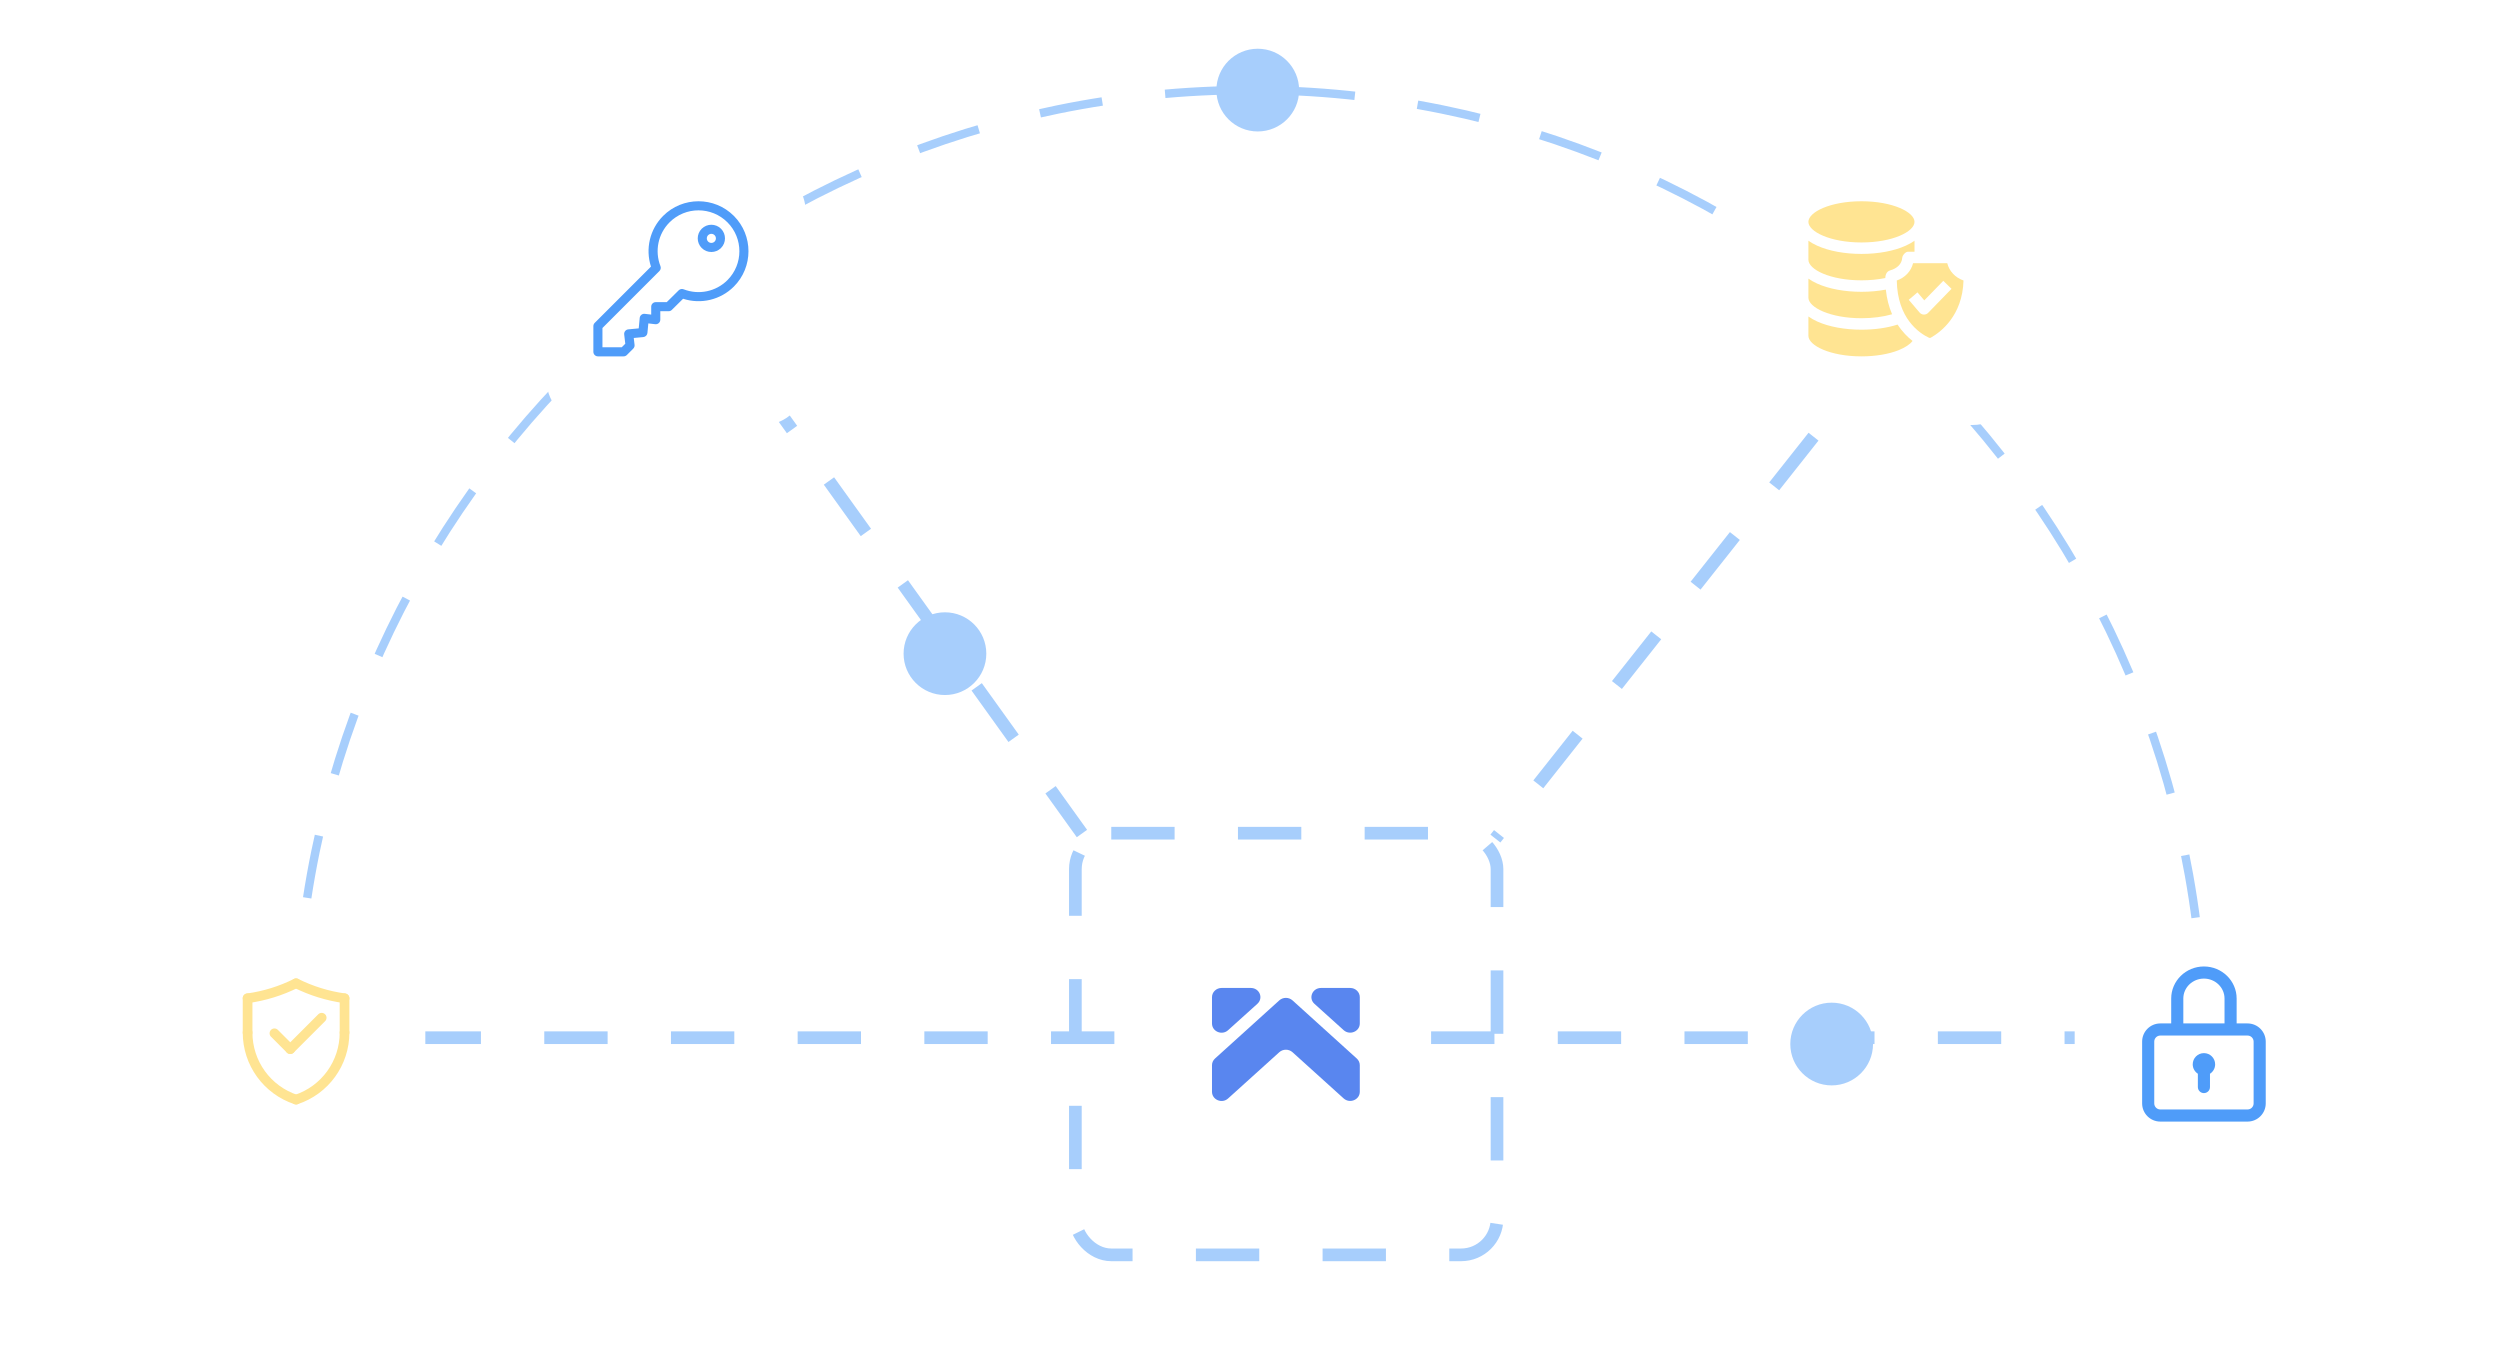 <svg width="592" height="321" viewBox="0 0 592 321" fill="none" xmlns="http://www.w3.org/2000/svg">
<path d="M521.891 247.227C521.891 122.47 420.756 21.335 296 21.335C171.243 21.335 70.108 122.47 70.108 247.227" stroke="#A7CEFC" stroke-width="2" stroke-dasharray="15 15"/>
<line x1="68.884" y1="245.727" x2="521.891" y2="245.727" stroke="#A7CEFC" stroke-width="3" stroke-dasharray="15 15"/>
<line x1="161.316" y1="65.149" x2="256.203" y2="197.378" stroke="#A7CEFC" stroke-width="3" stroke-dasharray="15 15"/>
<line x1="448.058" y1="79.882" x2="354.108" y2="198.572" stroke="#A7CEFC" stroke-width="3" stroke-dasharray="15 15"/>
<rect x="254.648" y="197.304" width="99.845" height="99.845" rx="8.5" stroke="#A7CEFC" stroke-width="3" stroke-dasharray="15 15"/>
<g filter="url(#filter0_d_9_19038)">
<rect x="273.962" y="216.618" width="61.217" height="61.217" rx="10" fill="white"/>
</g>
<path d="M287 236.13V242.362C287 244.26 289.371 245.273 290.819 243.944L297.734 237.712C299.248 236.351 298.261 233.947 296.186 233.947H289.272C288.021 233.947 287 234.928 287 236.13Z" fill="#5986EF"/>
<path d="M319.728 233.947H312.814C310.772 233.947 309.752 236.351 311.266 237.712L318.181 243.944C319.629 245.241 322 244.26 322 242.362V236.13C322 234.928 320.979 233.947 319.728 233.947Z" fill="#5986EF"/>
<path d="M306.064 249.164L318.181 260.11C319.629 261.408 322 260.427 322 258.529V252.233C322 251.632 321.737 251.062 321.276 250.651L306.064 236.889C305.175 236.098 303.825 236.098 302.936 236.889L287.724 250.651C287.263 251.062 287 251.632 287 252.233V258.529C287 260.427 289.371 261.439 290.819 260.11L302.936 249.164C303.825 248.373 305.175 248.373 306.064 249.164Z" fill="#5986EF"/>
<g filter="url(#filter1_d_9_19038)">
<rect x="39.5" y="216.618" width="61.217" height="61.217" rx="10" fill="white"/>
</g>
<path d="M68.737 249.583C68.443 249.583 68.149 249.471 67.925 249.247C67.477 248.799 67.477 248.072 67.925 247.624L75.364 240.186C75.811 239.737 76.539 239.737 76.987 240.186C77.435 240.634 77.435 241.36 76.987 241.809L69.548 249.247C69.324 249.471 69.03 249.583 68.737 249.583Z" fill="#FFE492"/>
<path d="M68.737 249.584C68.443 249.584 68.149 249.472 67.925 249.247L64.175 245.498C63.727 245.05 63.727 244.323 64.175 243.875C64.623 243.427 65.35 243.427 65.798 243.875L69.548 247.624C69.996 248.073 69.996 248.799 69.548 249.247C69.324 249.472 69.03 249.584 68.737 249.584Z" fill="#FFE492"/>
<path d="M70.108 261.536C69.988 261.536 69.867 261.517 69.748 261.478C62.411 259.058 57.481 252.241 57.481 244.514C57.481 243.881 57.996 243.366 58.629 243.366C59.263 243.366 59.777 243.881 59.777 244.514C59.777 251.247 64.073 257.189 70.467 259.298C71.069 259.496 71.396 260.145 71.197 260.747C71.038 261.23 70.59 261.536 70.108 261.536Z" fill="#FFE492"/>
<path d="M58.629 245.662C57.996 245.662 57.481 245.148 57.481 244.514V236.394C57.481 235.761 57.996 235.246 58.629 235.246C59.263 235.246 59.777 235.761 59.777 236.394V244.514C59.777 245.149 59.263 245.662 58.629 245.662Z" fill="#FFE492"/>
<path d="M58.628 237.542C58.065 237.542 57.573 237.127 57.492 236.552C57.405 235.924 57.843 235.345 58.472 235.257C62.349 234.718 66.091 233.56 69.596 231.813C70.163 231.531 70.853 231.761 71.135 232.329C71.418 232.896 71.187 233.585 70.62 233.868C66.892 235.725 62.911 236.957 58.787 237.531C58.734 237.539 58.681 237.542 58.628 237.542Z" fill="#FFE492"/>
<path d="M70.108 261.536C69.626 261.536 69.177 261.23 69.018 260.747C68.82 260.145 69.147 259.496 69.749 259.298C76.143 257.189 80.438 251.248 80.438 244.514C80.438 243.881 80.953 243.366 81.586 243.366C82.22 243.366 82.734 243.881 82.734 244.514C82.734 252.24 77.805 259.058 70.467 261.478C70.348 261.518 70.227 261.536 70.108 261.536Z" fill="#FFE492"/>
<path d="M81.586 245.662C80.953 245.662 80.439 245.148 80.439 244.514V236.394C80.439 235.761 80.953 235.246 81.586 235.246C82.22 235.246 82.734 235.761 82.734 236.394V244.514C82.734 245.149 82.22 245.662 81.586 245.662Z" fill="#FFE492"/>
<path d="M81.588 237.542C81.535 237.542 81.482 237.539 81.428 237.531C77.304 236.957 73.324 235.725 69.596 233.868C69.029 233.585 68.798 232.896 69.081 232.329C69.363 231.761 70.052 231.531 70.62 231.813C74.124 233.559 77.867 234.718 81.744 235.257C82.372 235.345 82.81 235.925 82.723 236.552C82.644 237.127 82.152 237.542 81.588 237.542Z" fill="#FFE492"/>
<g filter="url(#filter2_d_9_19038)">
<rect x="491.283" y="216.618" width="61.217" height="61.217" rx="10" fill="white"/>
</g>
<g clip-path="url(#clip0_9_19038)">
<path d="M532.221 242.348H529.636V236.449C529.636 232.265 526.161 228.861 521.888 228.861C517.616 228.861 514.141 232.265 514.141 236.449V242.348H511.561C509.187 242.348 507.256 244.279 507.256 246.653V261.287C507.256 263.661 509.187 265.592 511.561 265.592H532.221C534.595 265.592 536.526 263.661 536.526 261.287V246.653C536.526 244.279 534.595 242.348 532.221 242.348ZM517.01 236.449C517.01 233.847 519.199 231.731 521.888 231.731C524.578 231.731 526.767 233.847 526.767 236.449V242.348H517.01V236.449ZM533.656 261.287C533.656 262.078 533.013 262.722 532.221 262.722H511.561C510.77 262.722 510.126 262.078 510.126 261.287V246.653C510.126 245.861 510.77 245.218 511.561 245.218H532.221C533.013 245.218 533.656 245.861 533.656 246.653V261.287Z" fill="#4F9CF9"/>
<path d="M521.891 249.378C520.425 249.378 519.237 250.567 519.237 252.033C519.237 252.969 519.722 253.791 520.454 254.264V257.413C520.454 258.206 521.096 258.848 521.889 258.848C522.681 258.848 523.323 258.206 523.323 257.413V254.267C524.058 253.795 524.545 252.971 524.545 252.033C524.545 250.567 523.357 249.378 521.891 249.378Z" fill="#4F9CF9"/>
</g>
<g filter="url(#filter3_d_9_19038)">
<rect x="415.986" y="35.415" width="61.217" height="61.217" rx="10" fill="white"/>
</g>
<g clip-path="url(#clip1_9_19038)">
<path d="M440.791 47.659C433.389 47.659 428.229 50.229 428.229 52.537C428.229 54.844 433.389 57.415 440.791 57.415C448.194 57.415 453.353 54.844 453.353 52.537C453.353 50.23 448.195 47.659 440.791 47.659Z" fill="#FFE492"/>
<path d="M428.229 74.948V79.511C428.229 81.818 433.389 84.389 440.791 84.389C444.109 84.389 447.241 83.866 449.61 82.917C451.154 82.299 452.296 81.532 452.891 80.735C451.771 79.858 450.477 78.598 449.35 76.859C446.87 77.653 443.938 78.07 440.792 78.07C436.833 78.07 433.13 77.388 430.364 76.15C429.558 75.788 428.844 75.386 428.229 74.948V74.948Z" fill="#FFE492"/>
<path d="M428.23 65.978L428.229 70.478C428.229 72.785 433.389 75.356 440.791 75.356C443.417 75.356 445.936 75.027 448.047 74.417C447.281 72.648 446.786 70.695 446.568 68.581C444.763 68.921 442.796 69.098 440.791 69.098C436.807 69.098 433.087 68.408 430.315 67.156C429.528 66.8 428.831 66.406 428.23 65.978Z" fill="#FFE492"/>
<path d="M428.229 57.003V61.506C428.229 63.814 433.389 66.384 440.791 66.384C442.771 66.384 444.702 66.198 446.439 65.841C446.442 65.415 446.569 64.305 447.596 64.023C449.216 63.578 450.349 62.511 450.449 61.048C450.49 60.445 451.244 59.601 451.806 59.609H453.354V57.003C452.752 57.431 452.055 57.826 451.268 58.182C448.493 59.437 444.772 60.129 440.792 60.129C436.811 60.129 433.09 59.437 430.315 58.182C429.528 57.826 428.831 57.431 428.229 57.003V57.003Z" fill="#FFE492"/>
<path d="M461.112 62.323H453.015C452.562 64.206 451.115 65.75 449.157 66.423C449.309 75.458 454.503 78.903 456.793 79.984C456.923 80.045 457.079 80.039 457.208 79.966C459.506 78.671 464.718 74.815 464.96 66.42C463.007 65.745 461.564 64.203 461.112 62.323ZM456.578 74.089C456.029 74.654 455.083 74.623 454.572 74.023L451.992 70.996L454.058 69.236L455.671 71.129L460.171 66.5L462.117 68.392L456.578 74.089Z" fill="#FFE492"/>
</g>
<g filter="url(#filter4_d_9_19038)">
<rect x="129.489" y="35.415" width="61.217" height="61.217" rx="10" fill="white"/>
</g>
<g clip-path="url(#clip2_9_19038)">
<path d="M173.776 51.121C169.16 46.505 161.65 46.505 157.034 51.121C153.881 54.273 152.786 58.921 154.151 63.136L140.823 76.464C140.621 76.666 140.508 76.939 140.508 77.225V83.313C140.508 83.907 140.99 84.389 141.584 84.389H147.672C147.958 84.389 148.231 84.276 148.433 84.074L149.956 82.552C150.188 82.319 150.302 81.993 150.264 81.666L150.074 80.032L152.339 79.818C152.854 79.77 153.261 79.362 153.31 78.848L153.524 76.582L155.158 76.772C155.463 76.807 155.769 76.711 155.998 76.507C156.228 76.302 156.359 76.01 156.359 75.703V73.698H158.327C158.61 73.698 158.882 73.587 159.083 73.388L161.757 70.745C165.973 72.111 170.623 71.017 173.776 67.863C178.392 63.247 178.392 55.737 173.776 51.121ZM172.254 66.341C169.538 69.058 165.463 69.906 161.873 68.502C161.477 68.347 161.027 68.439 160.725 68.739L157.884 71.546H155.282C154.688 71.546 154.206 72.028 154.206 72.622V74.494L152.68 74.317C152.392 74.283 152.103 74.367 151.878 74.549C151.653 74.731 151.511 74.996 151.484 75.285L151.25 77.759L148.776 77.992C148.488 78.019 148.223 78.161 148.041 78.386C147.859 78.611 147.775 78.9 147.808 79.188L148.065 81.398L147.226 82.237H142.66V77.671L156.154 64.177C156.456 63.875 156.551 63.422 156.395 63.024C154.991 59.434 155.839 55.359 158.556 52.643C162.333 48.866 168.478 48.866 172.254 52.643C176.031 56.419 176.031 62.565 172.254 66.341Z" fill="#4F9CF9"/>
<path d="M170.733 54.164C169.474 52.906 167.426 52.906 166.167 54.164C164.908 55.423 164.908 57.472 166.167 58.73C167.426 59.989 169.474 59.989 170.733 58.73C171.992 57.472 171.992 55.423 170.733 54.164ZM169.211 57.209C168.791 57.628 168.109 57.628 167.689 57.209C167.269 56.789 167.269 56.106 167.689 55.687C168.11 55.266 168.79 55.266 169.211 55.687C169.632 56.107 169.632 56.788 169.211 57.209Z" fill="#4F9CF9"/>
</g>
<circle cx="297.836" cy="21.335" r="9.795" fill="#A7CEFC"/>
<circle cx="223.764" cy="154.789" r="9.795" fill="#A7CEFC"/>
<circle cx="433.738" cy="247.227" r="9.795" fill="#A7CEFC"/>
<defs>
<filter id="filter0_d_9_19038" x="234.962" y="181.618" width="139.217" height="139.217" filterUnits="userSpaceOnUse" color-interpolation-filters="sRGB">
<feFlood flood-opacity="0" result="BackgroundImageFix"/>
<feColorMatrix in="SourceAlpha" type="matrix" values="0 0 0 0 0 0 0 0 0 0 0 0 0 0 0 0 0 0 127 0" result="hardAlpha"/>
<feMorphology radius="11" operator="erode" in="SourceAlpha" result="effect1_dropShadow_9_19038"/>
<feOffset dy="4"/>
<feGaussianBlur stdDeviation="25"/>
<feComposite in2="hardAlpha" operator="out"/>
<feColorMatrix type="matrix" values="0 0 0 0 0 0 0 0 0 0 0 0 0 0 0 0 0 0 0.2 0"/>
<feBlend mode="normal" in2="BackgroundImageFix" result="effect1_dropShadow_9_19038"/>
<feBlend mode="normal" in="SourceGraphic" in2="effect1_dropShadow_9_19038" result="shape"/>
</filter>
<filter id="filter1_d_9_19038" x="0.5" y="181.618" width="139.217" height="139.217" filterUnits="userSpaceOnUse" color-interpolation-filters="sRGB">
<feFlood flood-opacity="0" result="BackgroundImageFix"/>
<feColorMatrix in="SourceAlpha" type="matrix" values="0 0 0 0 0 0 0 0 0 0 0 0 0 0 0 0 0 0 127 0" result="hardAlpha"/>
<feMorphology radius="11" operator="erode" in="SourceAlpha" result="effect1_dropShadow_9_19038"/>
<feOffset dy="4"/>
<feGaussianBlur stdDeviation="25"/>
<feComposite in2="hardAlpha" operator="out"/>
<feColorMatrix type="matrix" values="0 0 0 0 0 0 0 0 0 0 0 0 0 0 0 0 0 0 0.2 0"/>
<feBlend mode="normal" in2="BackgroundImageFix" result="effect1_dropShadow_9_19038"/>
<feBlend mode="normal" in="SourceGraphic" in2="effect1_dropShadow_9_19038" result="shape"/>
</filter>
<filter id="filter2_d_9_19038" x="452.283" y="181.618" width="139.217" height="139.217" filterUnits="userSpaceOnUse" color-interpolation-filters="sRGB">
<feFlood flood-opacity="0" result="BackgroundImageFix"/>
<feColorMatrix in="SourceAlpha" type="matrix" values="0 0 0 0 0 0 0 0 0 0 0 0 0 0 0 0 0 0 127 0" result="hardAlpha"/>
<feMorphology radius="11" operator="erode" in="SourceAlpha" result="effect1_dropShadow_9_19038"/>
<feOffset dy="4"/>
<feGaussianBlur stdDeviation="25"/>
<feComposite in2="hardAlpha" operator="out"/>
<feColorMatrix type="matrix" values="0 0 0 0 0 0 0 0 0 0 0 0 0 0 0 0 0 0 0.2 0"/>
<feBlend mode="normal" in2="BackgroundImageFix" result="effect1_dropShadow_9_19038"/>
<feBlend mode="normal" in="SourceGraphic" in2="effect1_dropShadow_9_19038" result="shape"/>
</filter>
<filter id="filter3_d_9_19038" x="376.986" y="0.415" width="139.217" height="139.217" filterUnits="userSpaceOnUse" color-interpolation-filters="sRGB">
<feFlood flood-opacity="0" result="BackgroundImageFix"/>
<feColorMatrix in="SourceAlpha" type="matrix" values="0 0 0 0 0 0 0 0 0 0 0 0 0 0 0 0 0 0 127 0" result="hardAlpha"/>
<feMorphology radius="11" operator="erode" in="SourceAlpha" result="effect1_dropShadow_9_19038"/>
<feOffset dy="4"/>
<feGaussianBlur stdDeviation="25"/>
<feComposite in2="hardAlpha" operator="out"/>
<feColorMatrix type="matrix" values="0 0 0 0 0 0 0 0 0 0 0 0 0 0 0 0 0 0 0.2 0"/>
<feBlend mode="normal" in2="BackgroundImageFix" result="effect1_dropShadow_9_19038"/>
<feBlend mode="normal" in="SourceGraphic" in2="effect1_dropShadow_9_19038" result="shape"/>
</filter>
<filter id="filter4_d_9_19038" x="90.489" y="0.415" width="139.217" height="139.217" filterUnits="userSpaceOnUse" color-interpolation-filters="sRGB">
<feFlood flood-opacity="0" result="BackgroundImageFix"/>
<feColorMatrix in="SourceAlpha" type="matrix" values="0 0 0 0 0 0 0 0 0 0 0 0 0 0 0 0 0 0 127 0" result="hardAlpha"/>
<feMorphology radius="11" operator="erode" in="SourceAlpha" result="effect1_dropShadow_9_19038"/>
<feOffset dy="4"/>
<feGaussianBlur stdDeviation="25"/>
<feComposite in2="hardAlpha" operator="out"/>
<feColorMatrix type="matrix" values="0 0 0 0 0 0 0 0 0 0 0 0 0 0 0 0 0 0 0.2 0"/>
<feBlend mode="normal" in2="BackgroundImageFix" result="effect1_dropShadow_9_19038"/>
<feBlend mode="normal" in="SourceGraphic" in2="effect1_dropShadow_9_19038" result="shape"/>
</filter>
<clipPath id="clip0_9_19038">
<rect width="36.73" height="36.73" fill="white" transform="translate(503.526 228.861)"/>
</clipPath>
<clipPath id="clip1_9_19038">
<rect width="36.73" height="36.73" fill="white" transform="translate(428.229 47.659)"/>
</clipPath>
<clipPath id="clip2_9_19038">
<rect width="36.73" height="36.73" fill="white" transform="translate(140.508 47.659)"/>
</clipPath>
</defs>
</svg>
